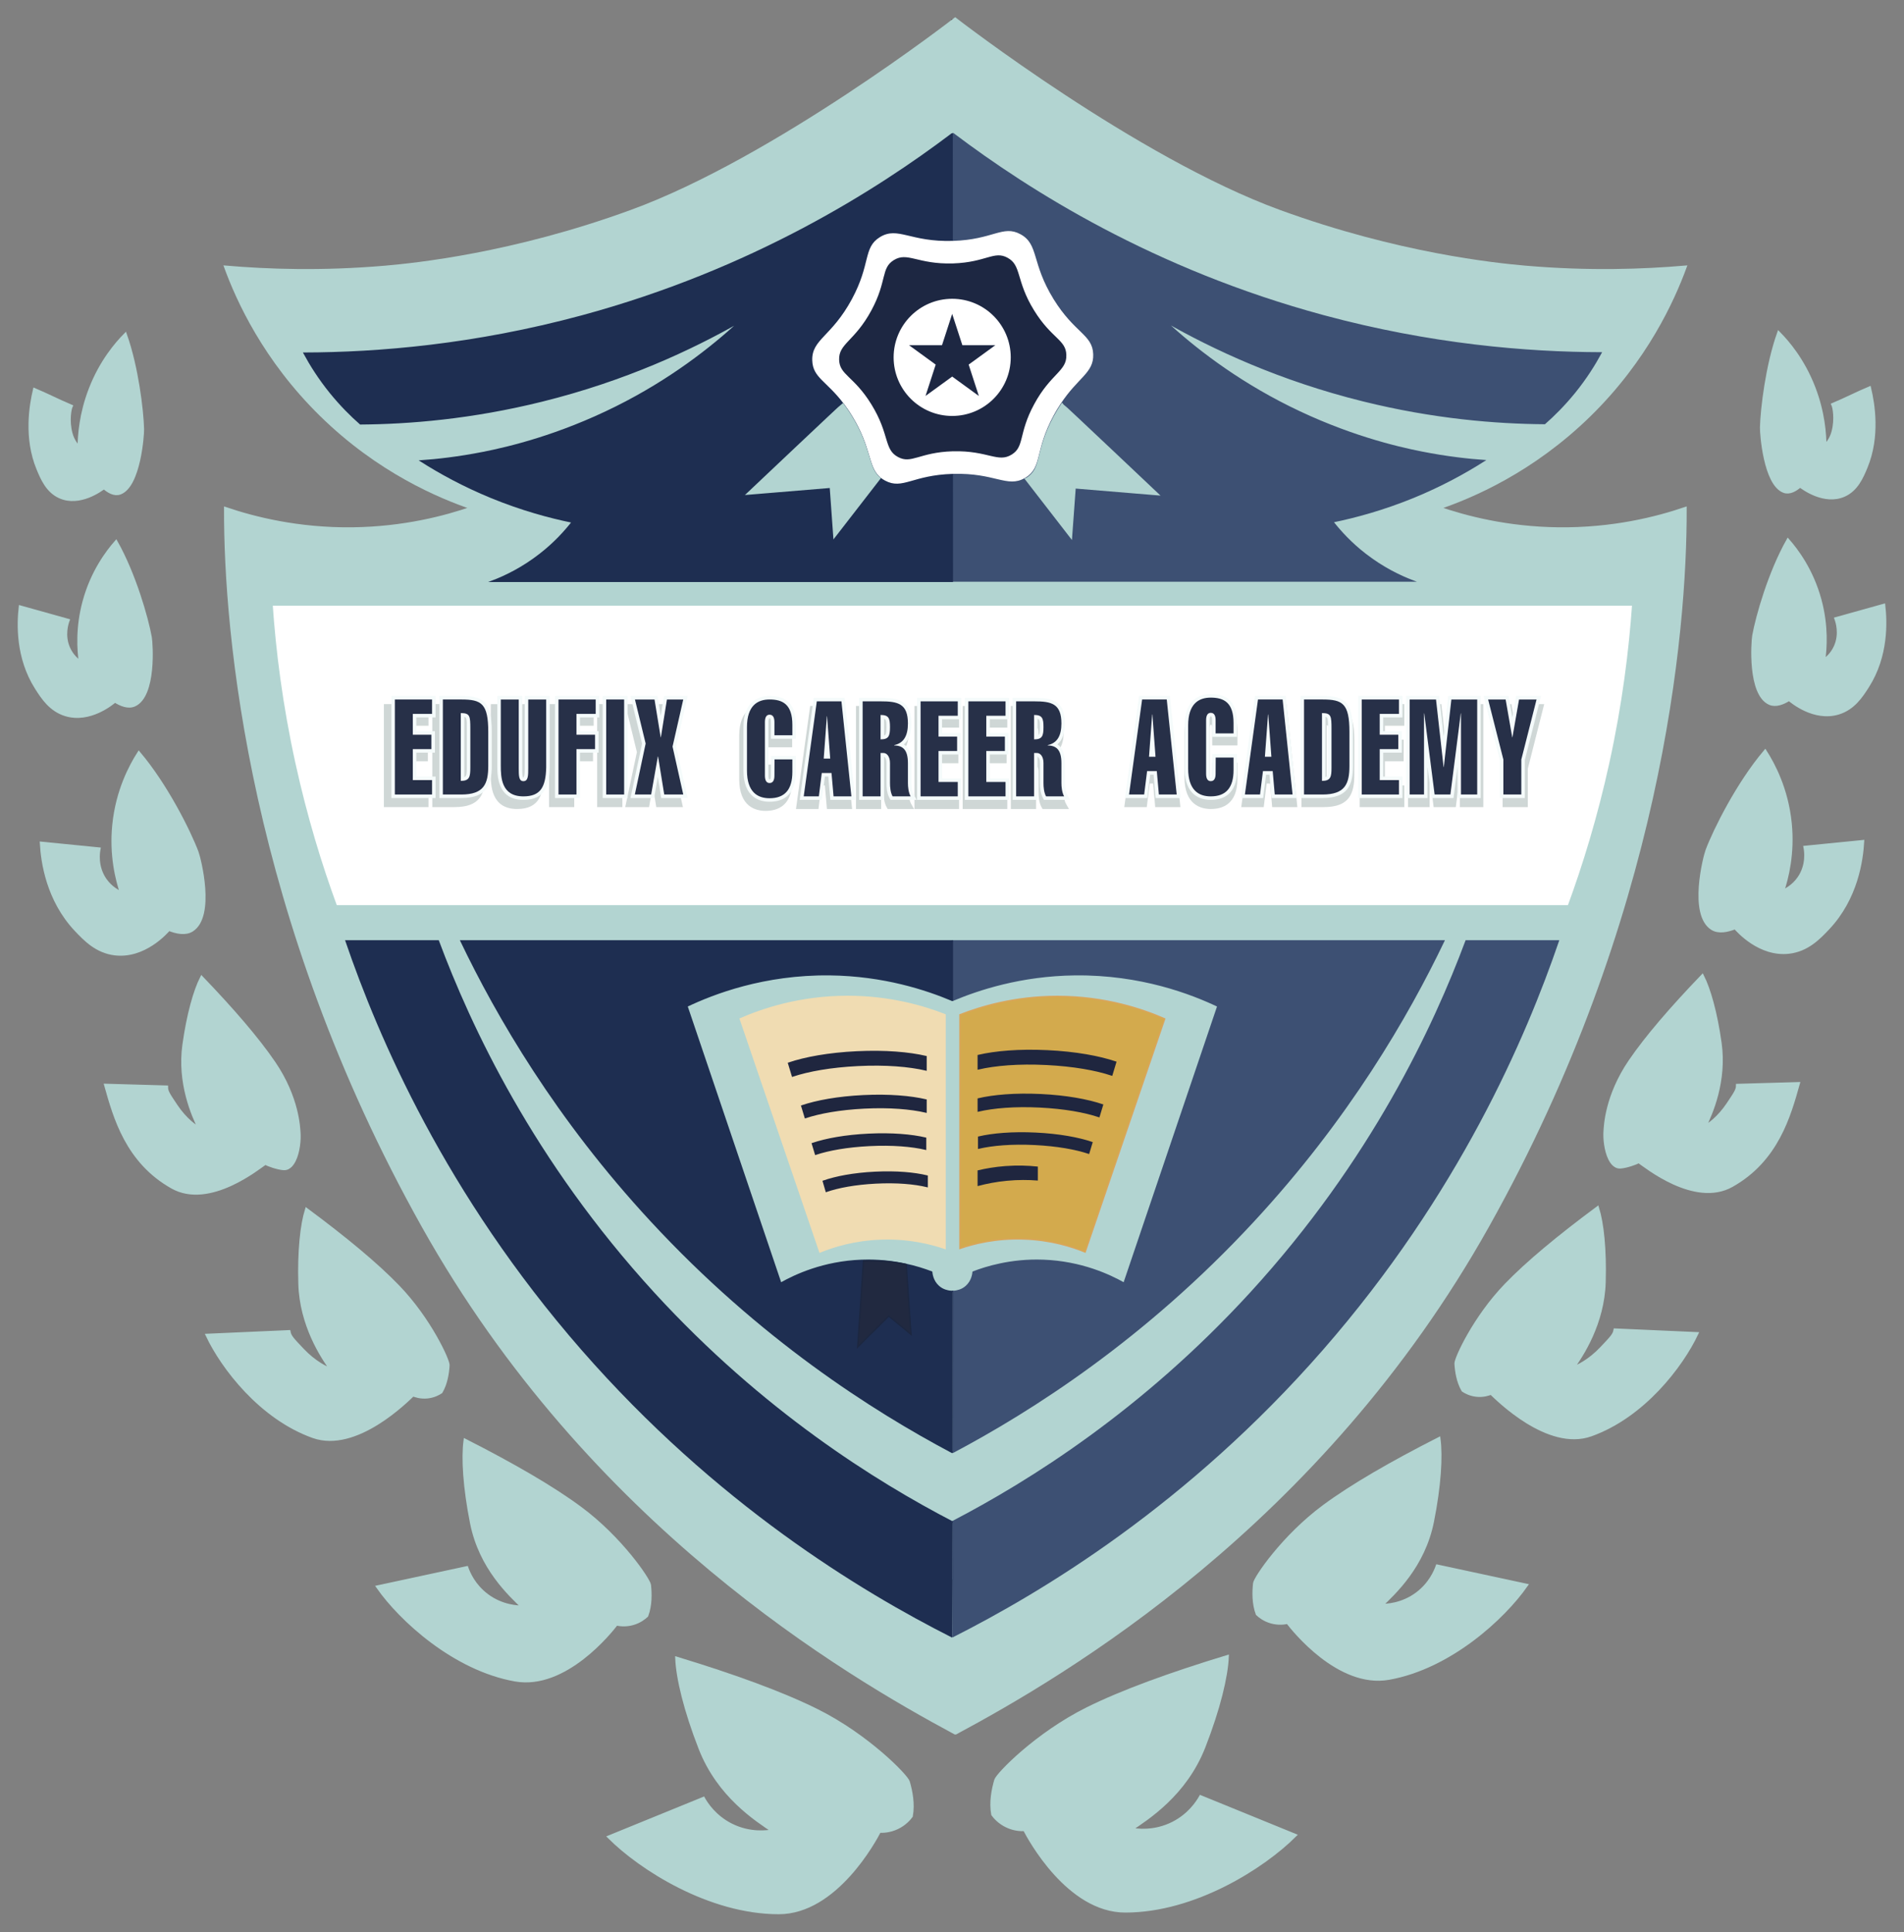 <svg xmlns="http://www.w3.org/2000/svg" xmlns:xlink="http://www.w3.org/1999/xlink" xmlns:inkscape="http://www.inkscape.org/namespaces/inkscape" version="1.1" viewBox="154.95 283.67 270.67 274.57">
<rect x="154.95" y="283.67" width="270.67" height="274.57" fill="#808080" stroke="none"/>
<defs>
<clipPath id="clip_0">
<path transform="matrix(1,0,0,-1,0,841.89)" d="M0 841.89H595.276V0H0Z"/>
</clipPath>
<clipPath id="clip_1">
<path transform="matrix(1,0,0,-1,0,841.89)" d="M0 841.89H595.276V0H0Z"/>
</clipPath>
<clipPath id="clip_2">
<path transform="matrix(1,0,0,-1,0,841.89)" d="M0 841.89H595.276V0H0Z"/>
</clipPath>
</defs>
<g inkscape:groupmode="layer" inkscape:label="Layer 5">
</g>
<g inkscape:groupmode="layer" inkscape:label="Layer 1">
<path transform="matrix(1,0,0,-1,290.371,369.498)" stroke-width=".2" stroke-linecap="butt" stroke-miterlimit="10" stroke-linejoin="miter" fill="none" stroke="#231f20" d="M0 0V4.6 19.3"/>
<path transform="matrix(1,0,0,-1,290.311,286.428)" stroke-width=".2" stroke-linecap="butt" stroke-miterlimit="10" stroke-linejoin="miter" fill="none" stroke="#231f20" d="M0 0 .06-14.9V-30.91"/>
</g>
<g inkscape:groupmode="layer" inkscape:label="Layer 2">
<g clip-path="url(#clip_0)">
<path transform="matrix(1,0,0,-1,378.021,412.558)" d="M0 0H-175.37C-177.53 5.87-179.64 12.71-181.33 20.43-183.16 28.78-184.11 36.43-184.56 43.06H9.2C8.74 36.43 7.79 28.78 5.96 20.43 4.27 12.71 2.16 5.87 0 0M-1.544 53.7C-8.854 53.79-14.754 55.34-18.654 56.7-13.934 58.3-5.284 61.93 2.906 69.96 10.936 77.84 14.716 86.23 16.436 90.89 10.606 90.39 2.826 90.1-6.294 90.89-10.464 91.26-24.324 92.66-41.184 98.81-61.634 106.26-87.284 126.13-87.284 126.13-87.284 126.13-112.884 106.26-133.334 98.81-150.184 92.66-164.054 91.26-168.224 90.89-177.334 90.1-185.124 90.39-190.944 90.89-189.234 86.23-185.444 77.84-177.414 69.96-169.234 61.93-160.584 58.3-155.864 56.7-159.754 55.34-165.664 53.79-172.974 53.7-180.714 53.61-186.964 55.21-190.974 56.57-191.024 38.98-187.484-1.48-162.884-45.36-139.134-87.75-102.804-109.03-87.284-117.36H-87.224C-71.704-109.03-35.384-87.75-11.634-45.36 12.966-1.48 16.506 38.98 16.456 56.57 12.446 55.21 6.206 53.61-1.544 53.7" fill="#b2d4d1"/>
<path transform="matrix(1,0,0,-1,378.021,412.558)" stroke-width=".5" stroke-linecap="butt" stroke-miterlimit="10" stroke-linejoin="miter" fill="none" stroke="#b2d4d1" d="M0 0H-175.37C-177.53 5.87-179.64 12.71-181.33 20.43-183.16 28.78-184.11 36.43-184.56 43.06H9.2C8.74 36.43 7.79 28.78 5.96 20.43 4.27 12.71 2.16 5.87 0 0ZM-1.544 53.7C-8.854 53.79-14.754 55.34-18.654 56.7-13.934 58.3-5.284 61.93 2.906 69.96 10.936 77.84 14.716 86.23 16.436 90.89 10.606 90.39 2.826 90.1-6.294 90.89-10.464 91.26-24.324 92.66-41.184 98.81-61.634 106.26-87.284 126.13-87.284 126.13-87.284 126.13-112.884 106.26-133.334 98.81-150.184 92.66-164.054 91.26-168.224 90.89-177.334 90.1-185.124 90.39-190.944 90.89-189.234 86.23-185.444 77.84-177.414 69.96-169.234 61.93-160.584 58.3-155.864 56.7-159.754 55.34-165.664 53.79-172.974 53.7-180.714 53.61-186.964 55.21-190.974 56.57-191.024 38.98-187.484-1.48-162.884-45.36-139.134-87.75-102.804-109.03-87.284-117.36H-87.224C-71.704-109.03-35.384-87.75-11.634-45.36 12.966-1.48 16.506 38.98 16.456 56.57 12.446 55.21 6.206 53.61-1.544 53.7Z"/>
<path transform="matrix(1,0,0,-1,387.221,369.498)" d="M0 0C-.46-6.63-1.41-14.28-3.24-22.63-4.93-30.35-7.04-37.19-9.2-43.06H-184.57C-186.73-37.19-188.84-30.35-190.53-22.63-192.36-14.28-193.31-6.63-193.76 0Z" fill="#ffffff"/>
<path transform="matrix(1,0,0,-1,387.221,369.498)" stroke-width=".5" stroke-linecap="butt" stroke-miterlimit="10" stroke-linejoin="miter" fill="none" stroke="#b2d4d1" d="M0 0C-.46-6.63-1.41-14.28-3.24-22.63-4.93-30.35-7.04-37.19-9.2-43.06H-184.57C-186.73-37.19-188.84-30.35-190.53-22.63-192.36-14.28-193.31-6.63-193.76 0H0Z"/>
<path transform="matrix(1,0,0,-1,300.62,543.653)" d="M0 0C-.472-.025-1.462-.013-2.553 .511-3.61 1.018-4.23 1.749-4.511 2.128-4.832 3.862-4.466 5.67-4.085 6.979-3.845 7.805 1.702 13.532 8.893 17.107 13.854 19.573 20.634 22.035 28.766 24.511 28.65 21.741 27.572 17.185 25.447 11.745 22.811 4.998 17.462 1.621 15.064 0 15.867-.152 18.401-.525 21.106 .851 23.427 2.031 24.595 3.848 25.021 4.596L38.383-.851C33.957-5.277 24.17-11.574 14.298-11.574 6.213-11.574 .677-1.31 0 0" fill="#b2d4d1"/>
<path transform="matrix(1,0,0,-1,300.62,543.653)" stroke-width=".5" stroke-linecap="butt" stroke-miterlimit="10" stroke-linejoin="miter" fill="none" stroke="#b2d4d1" d="M0 0C-.472-.025-1.462-.013-2.553 .511-3.61 1.018-4.23 1.749-4.511 2.128-4.832 3.862-4.466 5.67-4.085 6.979-3.845 7.805 1.702 13.532 8.893 17.107 13.854 19.573 20.634 22.035 28.766 24.511 28.65 21.741 27.572 17.185 25.447 11.745 22.811 4.998 17.462 1.621 15.064 0 15.867-.152 18.401-.525 21.106 .851 23.427 2.031 24.595 3.848 25.021 4.596L38.383-.851C33.957-5.277 24.17-11.574 14.298-11.574 6.213-11.574 .677-1.31 0 0Z"/>
<path transform="matrix(1,0,0,-1,338.006,514.198)" d="M0 0C-.411-.095-1.283-.238-2.324 .052-3.332 .333-3.991 .88-4.297 1.169-4.849 2.644-4.809 4.29-4.677 5.5-4.594 6.264-.609 12.162 5.157 16.423 9.135 19.364 14.713 22.583 21.477 26.025 21.806 23.572 21.567 19.398 20.545 14.285 19.277 7.943 15.1 4.141 13.244 2.344 13.974 2.335 16.259 2.401 18.424 4.032 20.281 5.431 21.025 7.21 21.283 7.933L33.878 5.223C30.676 .644 23.051-6.416 14.371-7.952 7.263-9.209 .799-1.047 0 0" fill="#b2d4d1"/>
<path transform="matrix(1,0,0,-1,338.006,514.198)" stroke-width=".5" stroke-linecap="butt" stroke-miterlimit="10" stroke-linejoin="miter" fill="none" stroke="#b2d4d1" d="M0 0C-.411-.095-1.283-.238-2.324 .052-3.332 .333-3.991 .88-4.297 1.169-4.849 2.644-4.809 4.29-4.677 5.5-4.594 6.264-.609 12.162 5.157 16.423 9.135 19.364 14.713 22.583 21.477 26.025 21.806 23.572 21.567 19.398 20.545 14.285 19.277 7.943 15.1 4.141 13.244 2.344 13.974 2.335 16.259 2.401 18.424 4.032 20.281 5.431 21.025 7.21 21.283 7.933L33.878 5.223C30.676 .644 23.051-6.416 14.371-7.952 7.263-9.209 .799-1.047 0 0Z"/>
<path transform="matrix(1,0,0,-1,366.921,481.626)" d="M0 0C-.349-.146-1.1-.403-2.065-.302-2.999-.204-3.664 .181-3.977 .392-4.687 1.614-4.897 3.077-4.962 4.168-5.003 4.856-2.358 10.672 2.107 15.306 5.187 18.503 9.642 22.186 15.114 26.244 15.772 24.122 16.185 20.393 16.045 15.715 15.871 9.913 12.92 5.382 11.547 3.514 12.194 3.615 14.03 4.557 15.701 6.324 17.135 7.84 17.528 8.234 17.648 8.913L29.199 8.399C27.051 3.867 21.636-3.276 14.185-5.933 8.083-8.11 .863-.807 0 0" fill="#b2d4d1"/>
<path transform="matrix(1,0,0,-1,366.921,481.626)" stroke-width=".5" stroke-linecap="butt" stroke-miterlimit="10" stroke-linejoin="miter" fill="none" stroke="#b2d4d1" d="M0 0C-.349-.146-1.1-.403-2.065-.302-2.999-.204-3.664 .181-3.977 .392-4.687 1.614-4.897 3.077-4.962 4.168-5.003 4.856-2.358 10.672 2.107 15.306 5.187 18.503 9.642 22.186 15.114 26.244 15.772 24.122 16.185 20.393 16.045 15.715 15.871 9.913 12.92 5.382 11.547 3.514 12.194 3.615 14.03 4.557 15.701 6.324 17.135 7.84 17.528 8.234 17.648 8.913L29.199 8.399C27.051 3.867 21.636-3.276 14.185-5.933 8.083-8.11 .863-.807 0 0Z"/>
<path transform="matrix(1,0,0,-1,387.917,448.714)" d="M0 0C-.298-.188-1.712-.717-2.615-.775-3.489-.83-3.936 .08-4.085 .34-4.702 1.58-4.846 3.335-4.766 4.34-4.715 4.981-4.595 9.266-1.214 14.221 1.119 17.639 4.639 21.719 9.035 26.301 9.971 24.454 10.932 21.091 11.533 16.77 12.278 11.41 10.272 6.786 9.301 4.854 9.88 5.049 11.42 6.201 12.681 8.085 13.763 9.702 14.062 10.125 14.067 10.768L22.638 11.015C21.37 6.515 19.632 .187 13.198-3.417 7.929-6.369 .919-.607 0 0" fill="#b2d4d1"/>
<path transform="matrix(1,0,0,-1,387.917,448.714)" stroke-width=".5" stroke-linecap="butt" stroke-miterlimit="10" stroke-linejoin="miter" fill="none" stroke="#b2d4d1" d="M0 0C-.298-.188-1.712-.717-2.615-.775-3.489-.83-3.936 .08-4.085 .34-4.702 1.58-4.846 3.335-4.766 4.34-4.715 4.981-4.595 9.266-1.214 14.221 1.119 17.639 4.639 21.719 9.035 26.301 9.971 24.454 10.932 21.091 11.533 16.77 12.278 11.41 10.272 6.786 9.301 4.854 9.88 5.049 11.42 6.201 12.681 8.085 13.763 9.702 14.062 10.125 14.067 10.768L22.638 11.015C21.37 6.515 19.632 .187 13.198-3.417 7.929-6.369 .919-.607 0 0Z"/>
<path transform="matrix(1,0,0,-1,405.882,390.493)" d="M0 0C-3.861-4.568-7.125-11.102-8.234-14.053-8.58-14.973-10.656-23.126-7.532-25.106-6.614-25.688-5.344-25.413-4.255-24.979-3.837-25.463-.726-28.96 3.404-28.468 5.975-28.162 7.616-26.467 8.936-25.064 12.955-20.792 13.678-15.405 13.83-12.809 11.121-13.078 8.411-13.348 5.702-13.617 5.783-14.037 6.135-16.112 4.809-18 3.997-19.156 2.94-19.694 2.426-19.915 3.076-17.987 3.968-14.512 3.532-10.17 3.043-5.295 1.124-1.763 0 0" fill="#b2d4d1"/>
<path transform="matrix(1,0,0,-1,405.882,390.493)" stroke-width=".5" stroke-linecap="butt" stroke-miterlimit="10" stroke-linejoin="miter" fill="none" stroke="#b2d4d1" d="M0 0C-3.861-4.568-7.125-11.102-8.234-14.053-8.58-14.973-10.656-23.126-7.532-25.106-6.614-25.688-5.344-25.413-4.255-24.979-3.837-25.463-.726-28.96 3.404-28.468 5.975-28.162 7.616-26.467 8.936-25.064 12.955-20.792 13.678-15.405 13.83-12.809 11.121-13.078 8.411-13.348 5.702-13.617 5.783-14.037 6.135-16.112 4.809-18 3.997-19.156 2.94-19.694 2.426-19.915 3.076-17.987 3.968-14.512 3.532-10.17 3.043-5.295 1.124-1.763 0 0Z"/>
<path transform="matrix(1,0,0,-1,409.128,360.494)" d="M0 0C-2.572-4.565-4.344-10.767-4.836-13.516-4.99-14.373-5.517-21.824-2.585-23.111-1.723-23.489-.694-23.064 .16-22.526 .585-22.89 3.735-25.509 7.145-24.481 9.268-23.841 10.397-22.118 11.3-20.696 14.049-16.369 13.85-11.539 13.588-9.24 11.344-9.867 9.099-10.495 6.854-11.122 6.985-11.479 7.594-13.248 6.758-15.096 6.247-16.227 5.436-16.852 5.035-17.119 5.294-15.334 5.525-12.157 4.506-8.412 3.361-4.206 1.212-1.385 0 0" fill="#b2d4d1"/>
<path transform="matrix(1,0,0,-1,409.128,360.494)" stroke-width=".5" stroke-linecap="butt" stroke-miterlimit="10" stroke-linejoin="miter" fill="none" stroke="#b2d4d1" d="M0 0C-2.572-4.565-4.344-10.767-4.836-13.516-4.99-14.373-5.517-21.824-2.585-23.111-1.723-23.489-.694-23.064 .16-22.526 .585-22.89 3.735-25.509 7.145-24.481 9.268-23.841 10.397-22.118 11.3-20.696 14.049-16.369 13.85-11.539 13.588-9.24 11.344-9.867 9.099-10.495 6.854-11.122 6.985-11.479 7.594-13.248 6.758-15.096 6.247-16.227 5.436-16.852 5.035-17.119 5.294-15.334 5.525-12.157 4.506-8.412 3.361-4.206 1.212-1.385 0 0Z"/>
<path transform="matrix(1,0,0,-1,407.818,331.035)" d="M0 0C-1.627-4.594-2.356-10.7-2.427-13.382-2.449-14.219-1.947-21.427 .741-22.433 1.531-22.728 2.362-22.238 3.028-21.653 3.441-21.97 6.487-24.24 9.289-22.982 11.033-22.199 11.784-20.452 12.379-19.013 14.188-14.633 13.398-10.004 12.878-7.813 11.027-8.594 9.575-9.358 7.724-10.139 7.882-10.472 8.234-12.142 7.752-13.985 7.457-15.113 6.84-15.779 6.529-16.068 6.523-14.33 6.314-11.256 4.956-7.734 3.432-3.78 1.221-1.236 0 0" fill="#b2d4d1"/>
<path transform="matrix(1,0,0,-1,407.818,331.035)" stroke-width=".5" stroke-linecap="butt" stroke-miterlimit="10" stroke-linejoin="miter" fill="none" stroke="#b2d4d1" d="M0 0C-1.627-4.594-2.356-10.7-2.427-13.382-2.449-14.219-1.947-21.427 .741-22.433 1.531-22.728 2.362-22.238 3.028-21.653 3.441-21.97 6.487-24.24 9.289-22.982 11.033-22.199 11.784-20.452 12.379-19.013 14.188-14.633 13.398-10.004 12.878-7.813 11.027-8.594 9.575-9.358 7.724-10.139 7.882-10.472 8.234-12.142 7.752-13.985 7.457-15.113 6.84-15.779 6.529-16.068 6.523-14.33 6.314-11.256 4.956-7.734 3.432-3.78 1.221-1.236 0 0Z"/>
<path transform="matrix(1,0,0,-1,279.955,543.888)" d="M0 0C.472-.025 1.462-.013 2.553 .511 3.61 1.018 4.23 1.749 4.511 2.128 4.832 3.862 4.466 5.67 4.085 6.979 3.844 7.805-1.702 13.532-8.893 17.107-13.854 19.573-20.634 22.035-28.766 24.511-28.65 21.741-27.572 17.185-25.447 11.745-22.811 4.998-17.462 1.621-15.064 0-15.867-.152-18.401-.525-21.106 .851-23.427 2.031-24.595 3.848-25.021 4.596L-38.383-.851C-33.957-5.277-24.17-11.574-14.298-11.574-6.213-11.574-.677-1.31 0 0" fill="#b2d4d1"/>
<path transform="matrix(1,0,0,-1,279.955,543.888)" stroke-width=".5" stroke-linecap="butt" stroke-miterlimit="10" stroke-linejoin="miter" fill="none" stroke="#b2d4d1" d="M0 0C.472-.025 1.462-.013 2.553 .511 3.61 1.018 4.23 1.749 4.511 2.128 4.832 3.862 4.466 5.67 4.085 6.979 3.844 7.805-1.702 13.532-8.893 17.107-13.854 19.573-20.634 22.035-28.766 24.511-28.65 21.741-27.572 17.185-25.447 11.745-22.811 4.998-17.462 1.621-15.064 0-15.867-.152-18.401-.525-21.106 .851-23.427 2.031-24.595 3.848-25.021 4.596L-38.383-.851C-33.957-5.277-24.17-11.574-14.298-11.574-6.213-11.574-.677-1.31 0 0Z"/>
<path transform="matrix(1,0,0,-1,242.569,514.433)" d="M0 0C.411-.095 1.283-.238 2.324 .052 3.332 .333 3.991 .88 4.297 1.169 4.849 2.644 4.809 4.29 4.677 5.5 4.594 6.264 .609 12.162-5.157 16.423-9.135 19.364-14.713 22.583-21.477 26.025-21.806 23.572-21.567 19.398-20.545 14.285-19.277 7.943-15.1 4.141-13.244 2.344-13.974 2.335-16.259 2.401-18.424 4.032-20.281 5.431-21.025 7.21-21.283 7.933L-33.878 5.223C-30.676 .644-23.051-6.416-14.371-7.952-7.263-9.209-.799-1.047 0 0" fill="#b2d4d1"/>
<path transform="matrix(1,0,0,-1,242.569,514.433)" stroke-width=".5" stroke-linecap="butt" stroke-miterlimit="10" stroke-linejoin="miter" fill="none" stroke="#b2d4d1" d="M0 0C.411-.095 1.283-.238 2.324 .052 3.332 .333 3.991 .88 4.297 1.169 4.849 2.644 4.809 4.29 4.677 5.5 4.594 6.264 .609 12.162-5.157 16.423-9.135 19.364-14.713 22.583-21.477 26.025-21.806 23.572-21.567 19.398-20.545 14.285-19.277 7.943-15.1 4.141-13.244 2.344-13.974 2.335-16.259 2.401-18.424 4.032-20.281 5.431-21.025 7.21-21.283 7.933L-33.878 5.223C-30.676 .644-23.051-6.416-14.371-7.952-7.263-9.209-.799-1.047 0 0Z"/>
<path transform="matrix(1,0,0,-1,213.654,481.861)" d="M0 0C.349-.146 1.1-.403 2.065-.302 2.999-.204 3.664 .181 3.977 .392 4.687 1.614 4.897 3.077 4.962 4.168 5.003 4.856 2.358 10.672-2.107 15.306-5.187 18.503-9.642 22.186-15.114 26.244-15.772 24.122-16.185 20.393-16.045 15.715-15.871 9.913-12.92 5.382-11.547 3.514-12.194 3.615-14.03 4.557-15.701 6.324-17.135 7.84-17.528 8.234-17.648 8.913L-29.199 8.399C-27.051 3.867-21.636-3.276-14.185-5.933-8.083-8.11-.863-.807 0 0" fill="#b2d4d1"/>
<path transform="matrix(1,0,0,-1,213.654,481.861)" stroke-width=".5" stroke-linecap="butt" stroke-miterlimit="10" stroke-linejoin="miter" fill="none" stroke="#b2d4d1" d="M0 0C.349-.146 1.1-.403 2.065-.302 2.999-.204 3.664 .181 3.977 .392 4.687 1.614 4.897 3.077 4.962 4.168 5.003 4.856 2.358 10.672-2.107 15.306-5.187 18.503-9.642 22.186-15.114 26.244-15.772 24.122-16.185 20.393-16.045 15.715-15.871 9.913-12.92 5.382-11.547 3.514-12.194 3.615-14.03 4.557-15.701 6.324-17.135 7.84-17.528 8.234-17.648 8.913L-29.199 8.399C-27.051 3.867-21.636-3.276-14.185-5.933-8.083-8.11-.863-.807 0 0Z"/>
<path transform="matrix(1,0,0,-1,192.658,448.948)" d="M0 0C.299-.188 1.712-.717 2.615-.775 3.489-.83 3.936 .08 4.085 .34 4.702 1.58 4.846 3.335 4.766 4.34 4.715 4.981 4.595 9.265 1.214 14.221-1.119 17.639-4.639 21.719-9.035 26.301-9.971 24.454-10.932 21.091-11.533 16.77-12.278 11.41-10.272 6.786-9.301 4.854-9.88 5.049-11.42 6.201-12.681 8.085-13.763 9.702-14.062 10.125-14.067 10.768L-22.638 11.014C-21.37 6.515-19.632 .187-13.198-3.417-7.929-6.369-.919-.607 0 0" fill="#b2d4d1"/>
<path transform="matrix(1,0,0,-1,192.658,448.948)" stroke-width=".5" stroke-linecap="butt" stroke-miterlimit="10" stroke-linejoin="miter" fill="none" stroke="#b2d4d1" d="M0 0C.299-.188 1.712-.717 2.615-.775 3.489-.83 3.936 .08 4.085 .34 4.702 1.58 4.846 3.335 4.766 4.34 4.715 4.981 4.595 9.265 1.214 14.221-1.119 17.639-4.639 21.719-9.035 26.301-9.971 24.454-10.932 21.091-11.533 16.77-12.278 11.41-10.272 6.786-9.301 4.854-9.88 5.049-11.42 6.201-12.681 8.085-13.763 9.702-14.062 10.125-14.067 10.768L-22.638 11.014C-21.37 6.515-19.632 .187-13.198-3.417-7.929-6.369-.919-.607 0 0Z"/>
<path transform="matrix(1,0,0,-1,174.692,390.727)" d="M0 0C3.861-4.568 7.125-11.102 8.234-14.053 8.58-14.973 10.656-23.126 7.532-25.106 6.614-25.688 5.344-25.413 4.255-24.979 3.837-25.463 .726-28.96-3.404-28.468-5.975-28.162-7.616-26.467-8.936-25.064-12.955-20.792-13.678-15.405-13.83-12.809-11.121-13.078-8.411-13.348-5.702-13.617-5.783-14.037-6.135-16.112-4.809-18-3.997-19.156-2.94-19.694-2.426-19.915-3.076-17.987-3.968-14.512-3.532-10.17-3.043-5.295-1.124-1.763 0 0" fill="#b2d4d1"/>
<path transform="matrix(1,0,0,-1,174.692,390.727)" stroke-width=".5" stroke-linecap="butt" stroke-miterlimit="10" stroke-linejoin="miter" fill="none" stroke="#b2d4d1" d="M0 0C3.861-4.568 7.125-11.102 8.234-14.053 8.58-14.973 10.656-23.126 7.532-25.106 6.614-25.688 5.344-25.413 4.255-24.979 3.837-25.463 .726-28.96-3.404-28.468-5.975-28.162-7.616-26.467-8.936-25.064-12.955-20.792-13.678-15.405-13.83-12.809-11.121-13.078-8.411-13.348-5.702-13.617-5.783-14.037-6.135-16.112-4.809-18-3.997-19.156-2.94-19.694-2.426-19.915-3.076-17.987-3.968-14.512-3.532-10.17-3.043-5.295-1.124-1.763 0 0Z"/>
<path transform="matrix(1,0,0,-1,171.446,360.729)" d="M0 0C2.572-4.565 4.344-10.767 4.836-13.516 4.99-14.373 5.517-21.824 2.585-23.111 1.723-23.489 .694-23.064-.16-22.526-.585-22.89-3.735-25.509-7.145-24.481-9.268-23.841-10.397-22.118-11.3-20.696-14.049-16.369-13.85-11.539-13.588-9.24-11.344-9.867-9.099-10.495-6.854-11.122-6.985-11.479-7.594-13.248-6.758-15.096-6.247-16.227-5.436-16.852-5.035-17.119-5.294-15.334-5.525-12.157-4.506-8.412-3.361-4.206-1.212-1.385 0 0" fill="#b2d4d1"/>
<path transform="matrix(1,0,0,-1,171.446,360.729)" stroke-width=".5" stroke-linecap="butt" stroke-miterlimit="10" stroke-linejoin="miter" fill="none" stroke="#b2d4d1" d="M0 0C2.572-4.565 4.344-10.767 4.836-13.516 4.99-14.373 5.517-21.824 2.585-23.111 1.723-23.489 .694-23.064-.16-22.526-.585-22.89-3.735-25.509-7.145-24.481-9.268-23.841-10.397-22.118-11.3-20.696-14.049-16.369-13.85-11.539-13.588-9.24-11.344-9.867-9.099-10.495-6.854-11.122-6.985-11.479-7.594-13.248-6.758-15.096-6.247-16.227-5.436-16.852-5.035-17.119-5.294-15.334-5.525-12.157-4.506-8.412-3.361-4.206-1.212-1.385 0 0Z"/>
<path transform="matrix(1,0,0,-1,172.756,331.269)" d="M0 0C1.627-4.594 2.356-10.7 2.427-13.382 2.449-14.219 1.947-21.427-.741-22.433-1.531-22.728-2.362-22.238-3.028-21.653-3.441-21.97-6.487-24.24-9.289-22.982-11.033-22.199-11.784-20.452-12.379-19.013-14.188-14.633-13.398-10.004-12.878-7.813-11.027-8.594-9.575-9.358-7.724-10.139-7.882-10.472-8.234-12.142-7.752-13.985-7.457-15.113-6.84-15.779-6.529-16.068-6.523-14.33-6.314-11.256-4.956-7.734-3.432-3.78-1.221-1.236 0 0" fill="#b2d4d1"/>
<path transform="matrix(1,0,0,-1,172.756,331.269)" stroke-width=".5" stroke-linecap="butt" stroke-miterlimit="10" stroke-linejoin="miter" fill="none" stroke="#b2d4d1" d="M0 0C1.627-4.594 2.356-10.7 2.427-13.382 2.449-14.219 1.947-21.427-.741-22.433-1.531-22.728-2.362-22.238-3.028-21.653-3.441-21.97-6.487-24.24-9.289-22.982-11.033-22.199-11.784-20.452-12.379-19.013-14.188-14.633-13.398-10.004-12.878-7.813-11.027-8.594-9.575-9.358-7.724-10.139-7.882-10.472-8.234-12.142-7.752-13.985-7.457-15.113-6.84-15.779-6.529-16.068-6.523-14.33-6.314-11.256-4.956-7.734-3.432-3.78-1.221-1.236 0 0Z"/>
</g>
</g>
<g inkscape:groupmode="layer" inkscape:label="Layer 4">
<g clip-path="url(#clip_1)">
<path transform="matrix(1,0,0,-1,355.9,354.332)" d="M0 0C-4.28-1.75-8.21-2.82-11.49-3.49-10.43-4.84-8.94-6.49-6.89-8.08-4.36-10.05-1.9-11.22-.08-11.91H-65.51L-65.48 51.66H-65.45C-54.66 43.51-36.99 32.32-12.85 25.79 2.44 21.66 16.08 20.54 26.64 20.51 25.74 18.85 24.53 16.91 22.9 14.9 21.43 13.09 19.95 11.62 18.64 10.47 11.72 10.52 2.85 11.23-7.15 13.71-19.07 16.66-28.53 21.12-35.23 24.94-31.22 21.25-25.43 16.7-17.7 12.85-9.56 8.8-2.48 7.11 1.19 6.39 4.73 5.69 7.78 5.36 10.04 5.2 7.35 3.49 4 1.64 0 0" fill="#3d5073"/>
<path transform="matrix(1,0,0,-1,355.9,354.332)" stroke-width=".2" stroke-linecap="butt" stroke-miterlimit="10" stroke-linejoin="miter" fill="none" stroke="#3d5073" d="M0 0C-4.28-1.75-8.21-2.82-11.49-3.49-10.43-4.84-8.94-6.49-6.89-8.08-4.36-10.05-1.9-11.22-.08-11.91H-65.51L-65.48 51.66H-65.45C-54.66 43.51-36.99 32.32-12.85 25.79 2.44 21.66 16.08 20.54 26.64 20.51 25.74 18.85 24.53 16.91 22.9 14.9 21.43 13.09 19.95 11.62 18.64 10.47 11.72 10.52 2.85 11.23-7.15 13.71-19.07 16.66-28.53 21.12-35.23 24.94-31.22 21.25-25.43 16.7-17.7 12.85-9.56 8.8-2.48 7.11 1.19 6.39 4.73 5.69 7.78 5.36 10.04 5.2 7.35 3.49 4 1.64 0 0Z"/>
<path transform="matrix(1,0,0,-1,214.778,349.174)" d="M0 0C2.26 .16 5.31 .49 8.85 1.19 12.52 1.91 19.6 3.6 27.74 7.65 35.47 11.5 41.26 16.05 45.27 19.74 38.57 15.92 29.11 11.46 17.19 8.51 7.19 6.03-1.68 5.32-8.6 5.27-9.91 6.42-11.39 7.89-12.86 9.7-14.49 11.71-15.7 13.65-16.6 15.31-6.04 15.34 7.6 16.46 22.89 20.59 47.03 27.12 64.7 38.31 75.49 46.46H75.52L75.55-17.11H10.12C11.94-16.42 14.4-15.25 16.93-13.28 18.98-11.69 20.47-10.04 21.53-8.69 18.25-8.02 14.32-6.95 10.04-5.2 6.04-3.56 2.69-1.71 0 0" fill="#1e2e51"/>
<path transform="matrix(1,0,0,-1,214.778,349.174)" stroke-width=".2" stroke-linecap="butt" stroke-miterlimit="10" stroke-linejoin="miter" fill="none" stroke="#1e2e51" d="M0 0C2.26 .16 5.31 .49 8.85 1.19 12.52 1.91 19.6 3.6 27.74 7.65 35.47 11.5 41.26 16.05 45.27 19.74 38.57 15.92 29.11 11.46 17.19 8.51 7.19 6.03-1.68 5.32-8.6 5.27-9.91 6.42-11.39 7.89-12.86 9.7-14.49 11.71-15.7 13.65-16.6 15.31-6.04 15.34 7.6 16.46 22.89 20.59 47.03 27.12 64.7 38.31 75.49 46.46H75.52L75.55-17.11H10.12C11.94-16.42 14.4-15.25 16.93-13.28 18.98-11.69 20.47-10.04 21.53-8.69 18.25-8.02 14.32-6.95 10.04-5.2 6.04-3.56 2.69-1.71 0 0Z"/>
<path transform="matrix(1,0,0,-1,290.319,499.948)" d="M0 0C10.95 5.69 27.02 15.72 42.41 32.51 59.65 51.33 68.53 70.45 73.05 82.56H86.16C81.47 68.86 71.95 46.64 52.63 24.51 33.45 2.56 12.89-9.83 0-16.34-.01-16.34-.01 .01 0 0" fill="#3d5073"/>
<path transform="matrix(1,0,0,-1,290.319,499.948)" stroke-width=".2" stroke-linecap="butt" stroke-miterlimit="10" stroke-linejoin="miter" fill="none" stroke="#3d5073" d="M0 0C10.95 5.69 27.02 15.72 42.41 32.51 59.65 51.33 68.53 70.45 73.05 82.56H86.16C81.47 68.86 71.95 46.64 52.63 24.51 33.45 2.56 12.89-9.83 0-16.34-.01-16.34-.01 .01 0 0Z"/>
<path transform="matrix(1,0,0,-1,290.304,516.288)" d="M0 0C-12.89 6.51-33.45 18.9-52.63 40.85-71.95 62.98-81.47 85.2-86.16 98.9H-73.05C-68.53 86.79-59.65 67.67-42.41 48.85-27.02 32.06-10.95 22.03 0 16.34 .01 16.35 .01 0 0 0" fill="#1e2e51"/>
<path transform="matrix(1,0,0,-1,290.304,516.288)" stroke-width=".2" stroke-linecap="butt" stroke-miterlimit="10" stroke-linejoin="miter" fill="none" stroke="#1e2e51" d="M0 0C-12.89 6.51-33.45 18.9-52.63 40.85-71.95 62.98-81.47 85.2-86.16 98.9H-73.05C-68.53 86.79-59.65 67.67-42.41 48.85-27.02 32.06-10.95 22.03 0 16.34 .01 16.35 .01 0 0 0Z"/>
<path transform="matrix(1,0,0,-1,290.352,417.388)" d="M0 0V-8.43C.01-8.43 .02-8.44 .03-8.44 3.66-6.91 9.72-4.89 17.43-4.8 26.79-4.7 33.96-7.48 37.73-9.27L24.39-48.65C22.37-47.51 18.33-45.6 12.89-45.4H12.84C10.56-45.32 8.53-45.56 6.82-45.92 5.24-46.25 3.92-46.68 2.94-47.06 2.91-47.31 2.81-48.33 1.96-49.09 1.34-49.65 .62-49.76 .33-49.8H.01C.02-62.52 .02-72.69 .03-72.69 11.25-66.74 27.3-56.55 42.78-39.83 56.31-25.23 64.72-10.7 69.85 0Z" fill="#3d5073"/>
<path transform="matrix(1,0,0,-1,290.352,417.388)" stroke-width=".2" stroke-linecap="butt" stroke-miterlimit="10" stroke-linejoin="miter" fill="none" stroke="#3d5073" d="M0 0V-8.43C.01-8.43 .02-8.44 .03-8.44 3.66-6.91 9.72-4.89 17.43-4.8 26.79-4.7 33.96-7.48 37.73-9.27L24.39-48.65C22.37-47.51 18.33-45.6 12.89-45.4H12.84C10.56-45.32 8.53-45.56 6.82-45.92 5.24-46.25 3.92-46.68 2.94-47.06 2.91-47.31 2.81-48.33 1.96-49.09 1.34-49.65 .62-49.76 .33-49.8H.01C.02-62.52 .02-72.69 .03-72.69 11.25-66.74 27.3-56.55 42.78-39.83 56.31-25.23 64.72-10.7 69.85 0H0Z"/>
<path transform="matrix(1,0,0,-1,220.481,417.388)" d="M0 0C5.13-10.7 13.54-25.23 27.07-39.83 42.55-56.55 58.6-66.74 69.82-72.69 69.83-72.69 69.83-62.52 69.84-49.8H69.52C69.23-49.76 68.51-49.65 67.89-49.09 67.04-48.33 66.94-47.31 66.91-47.06 65.93-46.68 64.61-46.25 63.03-45.92 61.32-45.56 59.29-45.32 57.01-45.4H56.96C51.52-45.6 47.48-47.51 45.46-48.65L32.12-9.27C35.89-7.48 43.06-4.7 52.42-4.8 60.13-4.89 66.19-6.91 69.82-8.44 69.83-8.44 69.84-8.43 69.85-8.43V0Z" fill="#1e2e51"/>
<path transform="matrix(1,0,0,-1,220.481,417.388)" stroke-width=".2" stroke-linecap="butt" stroke-miterlimit="10" stroke-linejoin="miter" fill="none" stroke="#1e2e51" d="M0 0C5.13-10.7 13.54-25.23 27.07-39.83 42.55-56.55 58.6-66.74 69.82-72.69 69.83-72.69 69.83-62.52 69.84-49.8H69.52C69.23-49.76 68.51-49.65 67.89-49.09 67.04-48.33 66.94-47.31 66.91-47.06 65.93-46.68 64.61-46.25 63.03-45.92 61.32-45.56 59.29-45.32 57.01-45.4H56.96C51.52-45.6 47.48-47.51 45.46-48.65L32.12-9.27C35.89-7.48 43.06-4.7 52.42-4.8 60.13-4.89 66.19-6.91 69.82-8.44 69.83-8.44 69.84-8.43 69.85-8.43V0H0Z"/>
<path transform="matrix(1,0,0,-1,289.297,427.887)" d="M0 0V-33.2C-1.97-32.53-5.15-31.71-9.13-31.86-12.91-31.99-15.91-32.94-17.79-33.71L-29.11-.58C-26.08 .74-20.74 2.61-13.85 2.61-7.77 2.61-2.94 1.15 0 0" fill="#f0dcb2"/>
<path transform="matrix(1,0,0,-1,289.297,427.887)" stroke-width=".2" stroke-linecap="butt" stroke-miterlimit="10" stroke-linejoin="miter" fill="none" stroke="#f0dcb2" d="M0 0V-33.2C-1.97-32.53-5.15-31.71-9.13-31.86-12.91-31.99-15.91-32.94-17.79-33.71L-29.11-.58C-26.08 .74-20.74 2.61-13.85 2.61-7.77 2.61-2.94 1.15 0 0Z"/>
<path transform="matrix(1,0,0,-1,320.517,428.467)" d="M0 0-11.31-33.13C-13.2-32.36-16.19-31.41-19.98-31.28-23.95-31.13-27.14-31.95-29.1-32.62V.58C-26.16 1.73-21.34 3.19-15.25 3.19-8.37 3.19-3.02 1.32 0 0" fill="#d3aa4d"/>
<path transform="matrix(1,0,0,-1,320.517,428.467)" stroke-width=".2" stroke-linecap="butt" stroke-miterlimit="10" stroke-linejoin="miter" fill="none" stroke="#d9a55a" d="M0 0-11.31-33.13C-13.2-32.36-16.19-31.41-19.98-31.28-23.95-31.13-27.14-31.95-29.1-32.62V.58C-26.16 1.73-21.34 3.19-15.25 3.19-8.37 3.19-3.02 1.32 0 0Z"/>
<path transform="matrix(1,0,0,-1,280.386,319.835)" d="M0 0-7.791-14.622 .783-30.363H19.016L28.452-14.663 19.016 .936 .675 0" fill="#1d2742"/>
</g>
</g>
<g inkscape:groupmode="layer" inkscape:label="Layer 3">
<g clip-path="url(#clip_2)">
<path transform="matrix(1,0,0,-1,302.064,341.201)" d="M0 0C-2.25-4.15-1.31-5.99-3.23-7.18-5.26-8.43-6.67-6.61-11.61-6.73H-11.67C-16.4-6.87-17.52-8.6-19.51-7.53-21.62-6.4-20.72-4.25-23.35 0-25.82 4.02-27.88 4.14-27.95 6.39-28.03 8.79-25.72 9.08-23.35 13.48-21.1 17.64-22.04 19.48-20.12 20.67-18.08 21.93-16.67 20.07-11.67 20.22H-11.61C-6.94 20.38-5.82 22.08-3.84 21.02-1.72 19.88-2.63 17.73 0 13.48 2.48 9.46 4.54 9.35 4.6 7.09 4.68 4.69 2.37 4.4 0 0M2.55 14.96C-.64 20.14 .46 22.76-2.12 24.14-4.53 25.45-5.91 23.36-11.61 23.17H-11.67C-17.76 22.99-19.48 25.26-21.97 23.72-24.31 22.27-23.17 20.03-25.9 14.96-28.8 9.59-31.61 9.24-31.52 6.32-31.45 3.93-29.56 3.51-27.09 .26H-27.08C-26.7-.24-26.3-.81-25.9-1.47-22.99-6.21-23.65-8.8-21.83-10.27-21.65-10.41-21.46-10.54-21.23-10.66-18.81-11.96-17.43-9.86-11.67-9.69H-11.61C-5.67-9.52-3.92-11.7-1.5-10.3-1.46-10.29-1.42-10.26-1.38-10.24 .96-8.79-.18-6.54 2.55-1.47 2.87-.87 3.2-.33 3.52 .15 6.04 4 8.26 4.58 8.17 7.17 8.09 9.92 5.58 10.06 2.55 14.96" fill="#ffffff"/>
<path transform="matrix(1,0,0,-1,302.064,341.201)" stroke-width=".25" stroke-linecap="butt" stroke-miterlimit="10" stroke-linejoin="miter" fill="none" stroke="#ffffff" d="M0 0C-2.25-4.15-1.31-5.99-3.23-7.18-5.26-8.43-6.67-6.61-11.61-6.73H-11.67C-16.4-6.87-17.52-8.6-19.51-7.53-21.62-6.4-20.72-4.25-23.35 0-25.82 4.02-27.88 4.14-27.95 6.39-28.03 8.79-25.72 9.08-23.35 13.48-21.1 17.64-22.04 19.48-20.12 20.67-18.08 21.93-16.67 20.07-11.67 20.22H-11.61C-6.94 20.38-5.82 22.08-3.84 21.02-1.72 19.88-2.63 17.73 0 13.48 2.48 9.46 4.54 9.35 4.6 7.09 4.68 4.69 2.37 4.4 0 0ZM2.55 14.96C-.64 20.14 .46 22.76-2.12 24.14-4.53 25.45-5.91 23.36-11.61 23.17H-11.67C-17.76 22.99-19.48 25.26-21.97 23.72-24.31 22.27-23.17 20.03-25.9 14.96-28.8 9.59-31.61 9.24-31.52 6.32-31.45 3.93-29.56 3.51-27.09 .26H-27.08C-26.7-.24-26.3-.81-25.9-1.47-22.99-6.21-23.65-8.8-21.83-10.27-21.65-10.41-21.46-10.54-21.23-10.66-18.81-11.96-17.43-9.86-11.67-9.69H-11.61C-5.67-9.52-3.92-11.7-1.5-10.3-1.46-10.29-1.42-10.26-1.38-10.24 .96-8.79-.18-6.54 2.55-1.47 2.87-.87 3.2-.33 3.52 .15 6.04 4 8.26 4.58 8.17 7.17 8.09 9.92 5.58 10.06 2.55 14.96Z"/>
<path transform="matrix(1,0,0,-1,298.511,334.458)" d="M0 0C0-4.529-3.671-8.2-8.2-8.2-12.729-8.2-16.4-4.529-16.4 0-16.4 4.529-12.729 8.2-8.2 8.2-3.671 8.2 0 4.529 0 0" fill="#ffffff"/>
<path transform="matrix(1,0,0,-1,298.511,334.458)" stroke-width=".25" stroke-linecap="butt" stroke-miterlimit="10" stroke-linejoin="miter" fill="none" stroke="#ffffff" d="M0 0C0-4.529-3.671-8.2-8.2-8.2-12.729-8.2-16.4-4.529-16.4 0-16.4 4.529-12.729 8.2-8.2 8.2-3.671 8.2 0 4.529 0 0Z"/>
<path transform="matrix(1,0,0,-1,313,436.446)" d="M0 0C-2.266 .755-5.433 1.325-9.277 1.518-13.265 1.719-16.604 1.427-18.979 .872V2.766C-16.571 3.327-13.19 3.627-9.149 3.433-5.107 3.24-1.79 2.619 .553 1.83Z" fill="#1f263f"/>
<path transform="matrix(1,0,0,-1,313,436.446)" stroke-width=".2" stroke-linecap="butt" stroke-miterlimit="10" stroke-linejoin="miter" fill="none" stroke="#1f263f" d="M0 0C-2.266 .755-5.433 1.325-9.277 1.518-13.265 1.719-16.604 1.427-18.979 .872V2.766C-16.571 3.327-13.19 3.627-9.149 3.433-5.107 3.24-1.79 2.619 .553 1.83L0 0Z"/>
<path transform="matrix(1,0,0,-1,311.177,442.348)" d="M0 0C-2.048 .682-4.911 1.198-8.385 1.372-11.991 1.554-15.009 1.29-17.155 .789V2.5C-14.979 3.008-11.922 3.278-8.27 3.103-4.616 2.928-1.618 2.367 .5 1.654Z" fill="#1f263f"/>
<path transform="matrix(1,0,0,-1,311.177,442.348)" stroke-width=".2" stroke-linecap="butt" stroke-miterlimit="10" stroke-linejoin="miter" fill="none" stroke="#1f263f" d="M0 0C-2.048 .682-4.911 1.198-8.385 1.372-11.991 1.554-15.009 1.29-17.155 .789V2.5C-14.979 3.008-11.922 3.278-8.27 3.103-4.616 2.928-1.618 2.367 .5 1.654L0 0Z"/>
<path transform="matrix(1,0,0,-1,309.715,447.552)" d="M0 0C-1.867 .622-4.476 1.091-7.642 1.251-10.928 1.416-13.679 1.176-15.635 .719V2.279C-13.652 2.741-10.866 2.988-7.537 2.828-4.207 2.669-1.474 2.158 .456 1.507Z" fill="#1f263f"/>
<path transform="matrix(1,0,0,-1,309.715,447.552)" stroke-width=".2" stroke-linecap="butt" stroke-miterlimit="10" stroke-linejoin="miter" fill="none" stroke="#1f263f" d="M0 0C-1.867 .622-4.476 1.091-7.642 1.251-10.928 1.416-13.679 1.176-15.635 .719V2.279C-13.652 2.741-10.866 2.988-7.537 2.828-4.207 2.669-1.474 2.158 .456 1.507L0 0Z"/>
<path transform="matrix(1,0,0,-1,294.021,450.083)" d="M0 0V-2.021C1.137-1.72 2.499-1.445 4.05-1.297 5.687-1.14 7.147-1.162 8.366-1.255V.532C7.098 .664 5.573 .726 3.855 .596 2.395 .485 1.1 .259 0 0" fill="#1f263f"/>
<path transform="matrix(1,0,0,-1,294.021,450.083)" stroke-width=".2" stroke-linecap="butt" stroke-miterlimit="10" stroke-linejoin="miter" fill="none" stroke="#1f263f" d="M0 0V-2.021C1.137-1.72 2.499-1.445 4.05-1.297 5.687-1.14 7.147-1.162 8.366-1.255V.532C7.098 .664 5.573 .726 3.855 .596 2.395 .485 1.1 .259 0 0Z"/>
<path transform="matrix(1,0,0,-1,267.611,436.596)" d="M0 0C2.266 .755 5.433 1.325 9.277 1.518 13.265 1.719 16.604 1.427 18.979 .872V2.766C16.571 3.327 13.19 3.627 9.149 3.433 5.107 3.24 1.79 2.619-.553 1.83Z" fill="#1f263f"/>
<path transform="matrix(1,0,0,-1,267.611,436.596)" stroke-width=".2" stroke-linecap="butt" stroke-miterlimit="10" stroke-linejoin="miter" fill="none" stroke="#1f263f" d="M0 0C2.266 .755 5.433 1.325 9.277 1.518 13.265 1.719 16.604 1.427 18.979 .872V2.766C16.571 3.327 13.19 3.627 9.149 3.433 5.107 3.24 1.79 2.619-.553 1.83L0 0Z"/>
<path transform="matrix(1,0,0,-1,269.434,442.498)" d="M0 0C2.048 .682 4.911 1.198 8.385 1.372 11.991 1.554 15.009 1.29 17.155 .789V2.5C14.979 3.008 11.922 3.278 8.27 3.103 4.616 2.928 1.618 2.367-.5 1.654Z" fill="#1f263f"/>
<path transform="matrix(1,0,0,-1,269.434,442.498)" stroke-width=".2" stroke-linecap="butt" stroke-miterlimit="10" stroke-linejoin="miter" fill="none" stroke="#1f263f" d="M0 0C2.048 .682 4.911 1.198 8.385 1.372 11.991 1.554 15.009 1.29 17.155 .789V2.5C14.979 3.008 11.922 3.278 8.27 3.103 4.616 2.928 1.618 2.367-.5 1.654L0 0Z"/>
<path transform="matrix(1,0,0,-1,270.896,447.703)" d="M0 0C1.867 .622 4.476 1.091 7.642 1.251 10.928 1.416 13.679 1.176 15.635 .719V2.279C13.652 2.741 10.866 2.988 7.537 2.828 4.207 2.669 1.474 2.158-.456 1.507Z" fill="#1f263f"/>
<path transform="matrix(1,0,0,-1,270.896,447.703)" stroke-width=".2" stroke-linecap="butt" stroke-miterlimit="10" stroke-linejoin="miter" fill="none" stroke="#1f263f" d="M0 0C1.867 .622 4.476 1.091 7.642 1.251 10.928 1.416 13.679 1.176 15.635 .719V2.279C13.652 2.741 10.866 2.988 7.537 2.828 4.207 2.669 1.474 2.158-.456 1.507L0 0Z"/>
<path transform="matrix(1,0,0,-1,272.412,452.979)" d="M0 0C1.712 .592 4.105 1.04 7.009 1.192 10.023 1.35 12.546 1.121 14.34 .685V2.172C12.521 2.612 9.966 2.847 6.913 2.695 3.859 2.544 1.352 2.056-.418 1.437Z" fill="#1f263f"/>
<path transform="matrix(1,0,0,-1,272.412,452.979)" stroke-width=".2" stroke-linecap="butt" stroke-miterlimit="10" stroke-linejoin="miter" fill="none" stroke="#1f263f" d="M0 0C1.712 .592 4.105 1.04 7.009 1.192 10.023 1.35 12.546 1.121 14.34 .685V2.172C12.521 2.612 9.966 2.847 6.913 2.695 3.859 2.544 1.352 2.056-.418 1.437L0 0Z"/>
<path transform="matrix(1,0,0,-1,290.311,328.68)" d="M0 0 1.357-4.176H5.748L2.196-6.758 3.553-10.934 0-8.353-3.553-10.934-2.196-6.758-5.748-4.176H-1.357Z" fill="#1d2742"/>
<path transform="matrix(1,0,0,-1,290.311,328.68)" stroke-width=".25" stroke-linecap="butt" stroke-miterlimit="10" stroke-linejoin="miter" fill="none" stroke="#1d2743" d="M0 0 1.357-4.176H5.748L2.196-6.758 3.553-10.934 0-8.353-3.553-10.934-2.196-6.758-5.748-4.176H-1.357L0 0Z"/>
<path transform="matrix(1,0,0,-1,280.012,351.637)" d="M0 0-6.48-8.36-6.99-1.25-18.82-2.23C-18.82-2.23-5.33 10.53-5.26 10.53H-5.25C-4.87 10.03-4.47 9.46-4.07 8.8-1.16 4.06-1.82 1.47 0 0" fill="#b2d4d1"/>
<path transform="matrix(1,0,0,-1,280.012,351.637)" stroke-width=".25" stroke-linecap="butt" stroke-miterlimit="10" stroke-linejoin="miter" fill="none" stroke="#b2d4d1" d="M0 0-6.48-8.36-6.99-1.25-18.82-2.23C-18.82-2.23-5.33 10.53-5.26 10.53H-5.25C-4.87 10.03-4.47 9.46-4.07 8.8-1.16 4.06-1.82 1.47 0 0Z"/>
<path transform="matrix(1,0,0,-1,319.584,353.949)" d="M0 0-11.83 .98-12.35-6.13-18.8 2.2C-18.76 2.21-18.72 2.24-18.68 2.26-16.34 3.71-17.48 5.96-14.75 11.03-14.43 11.63-13.969 12.375-13.649 12.855L-13.56 12.76C-13.49 12.76 0 0 0 0" fill="#b2d4d1"/>
<path transform="matrix(1,0,0,-1,319.584,353.949)" stroke-width=".25" stroke-linecap="butt" stroke-miterlimit="10" stroke-linejoin="miter" fill="none" stroke="#b2d4d1" d="M0 0-11.83 .98-12.35-6.13-18.8 2.2C-18.76 2.21-18.72 2.24-18.68 2.26-16.34 3.71-17.48 5.96-14.75 11.03-14.43 11.63-13.969 12.375-13.649 12.855L-13.56 12.76C-13.49 12.76 0 0 0 0Z"/>
<path transform="matrix(1,0,0,-1,284.454,473.304)" d="M0 0-3.15 2.6-7.57-1.78-6.75 10.45H-6.7C-4.42 10.53-2.39 10.29-.68 9.93Z" fill="#212940"/>
<path transform="matrix(1,0,0,-1,284.454,473.304)" stroke-width=".2" stroke-linecap="butt" stroke-miterlimit="10" stroke-linejoin="miter" fill="none" stroke="#1c2740" d="M0 0-3.15 2.6-7.57-1.78-6.75 10.45H-6.7C-4.42 10.53-2.39 10.29-.68 9.93L0 0Z"/>
<path transform="matrix(1,0,0,-1,209.522,398.373)" d="M0 0V14.638H6.344V11.562H3.584V9.585H6.25V6.508H3.584V3.076H6.344V0Z" fill="#cfd7d6"/>
<path transform="matrix(1,0,0,-1,210.027,397.868)" d="M0 0V13.629H5.335V11.562H2.574V8.575H5.241V6.508H2.574V2.067H5.335V0Z" fill="#cfd7d6"/>
<path transform="matrix(1,0,0,-1,219.991,395.368)" d="M0 0C.295 .094 .356 .394 .356 1.348V6.956C.356 8.234 .356 8.561 0 8.643ZM-3.584-3.005V11.634H-.427C2.652 11.634 3.939 10.917 3.939 6.478V1.615C3.939-1.158 3.197-3.005-.427-3.005Z" fill="#cfd7d6"/>
<path transform="matrix(1,0,0,-1,219.486,395.916)" d="M0 0C1.257 0 1.365 .593 1.365 1.895V7.504C1.365 9.322 1.303 9.724 0 9.724ZM-2.574 11.676H.078C2.963 11.676 3.939 11.102 3.939 7.025V2.163C3.939-.421 3.318-1.952 .078-1.952H-2.574Z" fill="#cfd7d6"/>
<path transform="matrix(1,0,0,-1,228.466,398.641)" d="M0 0C-3.745 0-3.745 3.479-3.745 4.965V14.906H-.162V4.582C-.162 4.08-.162 3.321-.031 3.188 .193 3.317 .193 4.078 .193 4.582V14.906H3.777V4.658C3.724 2.234 3.232 0 0 0" fill="#cfd7d6"/>
<path transform="matrix(1,0,0,-1,231.738,393.983)" d="M0 0C-.062-2.89-.868-4.154-3.272-4.154-6.451-4.154-6.513-1.416-6.513 .307V9.743H-3.938V-.076C-3.938-1.167-3.938-1.972-3.272-1.972-2.574-1.972-2.574-1.167-2.574-.076V9.743H0Z" fill="#cfd7d6"/>
<path transform="matrix(1,0,0,-1,233.001,398.373)" d="M0 0V14.638H6.344V11.562H3.584V9.585H6.251V6.508H3.584V0Z" fill="#cfd7d6"/>
<path transform="matrix(1,0,0,-1,233.506,397.868)" d="M0 0V13.629H5.335V11.562H2.574V8.575H5.242V6.508H2.574V0Z" fill="#cfd7d6"/>
<path transform="matrix(1,0,0,-1,0,841.89)" d="M239.841 458.155H243.425V443.517H239.841Z" fill="#cfd7d6"/>
<path transform="matrix(1,0,0,-1,0,841.89)" d="M240.346 457.651H242.92V444.022H240.346Z" fill="#cfd7d6"/>
<path transform="matrix(1,0,0,-1,248.244,398.373)" d="M0 0-.49 3.025-1.023 0H-4.411L-2.755 7.809-4.414 14.638H-.537L-.071 11.782 .387 14.638H3.79L2.141 7.375 3.789 0Z" fill="#cfd7d6"/>
<path transform="matrix(1,0,0,-1,246.797,397.868)" d="M0 0H-2.342L-.79 7.312-2.326 13.629H.481L1.365 8.212H1.396L2.264 13.629H4.606L3.07 6.872 4.606 0H1.877L.992 5.455H.962Z" fill="#cfd7d6"/>
<path transform="matrix(1,0,0,-1,263.785,398.908)" d="M0 0C-1.4 0-3.746 .583-3.746 4.486V10.688C-3.746 14.591-1.4 15.174 0 15.174 2.576 15.174 3.777 13.858 3.777 11.032V9.035H.193V11.415C.193 11.792 .128 11.983 0 11.983-.155 11.983-.163 11.51-.163 11.415V3.759C-.163 3.664-.155 3.191 0 3.191 .128 3.191 .193 3.382 .193 3.759L.212 6.58H3.777V4.275C3.777 .742 1.723 0 0 0" fill="#cfd7d6"/>
<path transform="matrix(1,0,0,-1,267.057,392.833)" d="M0 0V-1.8C0-4.345-1.101-5.57-3.272-5.57-4.978-5.57-6.514-4.709-6.514-1.589V4.613C-6.514 7.733-4.978 8.595-3.272 8.595-1.396 8.595 0 7.905 0 4.957V3.464H-2.574V5.34C-2.574 5.896-2.714 6.412-3.272 6.412-3.799 6.412-3.939 5.896-3.939 5.34V-2.316C-3.939-2.871-3.799-3.388-3.272-3.388-2.714-3.388-2.574-2.871-2.574-2.316L-2.559 0Z" fill="#cfd7d6"/>
<path transform="matrix(1,0,0,-1,272.504,398.64)" d="M0 0-.295 3.35H-.784L-1.201 0H-4.397L-2.381 14.638H2.048L3.581 0Z" fill="#cfd7d6"/>
<path transform="matrix(1,0,0,-1,272.485,392.718)" d="M0 0-.45 6.068H-.481L-.93 0ZM1.612 8.212 3.039-5.417H.481L.186-2.067H-1.21L-1.628-5.417H-3.799L-1.923 8.212Z" fill="#cfd7d6"/>
<path transform="matrix(1,0,0,-1,280.216,389.417)" d="M0 0C.264 .087 .34 .359 .34 1.216 .34 2.056 .282 2.326 0 2.413ZM.921-9.223 .777-8.965C.416-8.32 .34-7.444 .34-6.823V-3.933C.34-3.39 .162-3.1 0-3.023V-9.223H-3.584V5.415H-.489C1.925 5.415 3.924 5.138 3.924 1.733 3.924 .344 3.561-.658 2.843-1.263 3.575-1.718 3.924-2.607 3.924-3.971V-6.823C3.924-7.493 4.045-8.109 4.248-8.472L4.668-9.223Z" fill="#cfd7d6"/>
<path transform="matrix(1,0,0,-1,279.711,389.962)" d="M0 0C1.163 0 1.349 .478 1.349 1.761 1.349 3.025 1.179 3.503 0 3.503ZM-2.574-8.173V5.456H.016C2.466 5.456 3.924 5.149 3.924 2.278 3.924 .575 3.35-.536 1.954-.823V-.861C3.195-.899 3.924-1.474 3.924-3.426V-6.278C3.924-6.814 4.001-7.618 4.312-8.173H1.722C1.411-7.618 1.349-6.814 1.349-6.278V-3.388C1.349-2.431 .884-1.952 .419-1.952H0V-8.173Z" fill="#cfd7d6"/>
<path transform="matrix(1,0,0,-1,284.946,398.64)" d="M0 0V14.638H6.344V11.562H3.584V9.585H6.25V6.508H3.584V3.076H6.344V0Z" fill="#cfd7d6"/>
<path transform="matrix(1,0,0,-1,285.45,398.135)" d="M0 0V13.629H5.335V11.562H2.574V8.575H5.241V6.508H2.574V2.067H5.335V0Z" fill="#cfd7d6"/>
<path transform="matrix(1,0,0,-1,291.8,398.64)" d="M0 0V14.638H6.344V11.562H3.584V9.585H6.25V6.508H3.584V3.076H6.344V0Z" fill="#cfd7d6"/>
<path transform="matrix(1,0,0,-1,292.305,398.135)" d="M0 0V13.629H5.335V11.562H2.574V8.575H5.241V6.508H2.574V2.067H5.335V0Z" fill="#cfd7d6"/>
<path transform="matrix(1,0,0,-1,302.238,389.417)" d="M0 0C.264 .087 .34 .359 .34 1.216 .34 2.056 .282 2.326 0 2.413ZM.92-9.223 .776-8.964C.416-8.319 .34-7.443 .34-6.823V-3.933C.34-3.39 .162-3.1 0-3.023V-9.223H-3.584V5.415H-.489C1.925 5.415 3.924 5.138 3.924 1.733 3.924 .344 3.561-.658 2.842-1.263 3.575-1.718 3.924-2.606 3.924-3.971V-6.823C3.924-7.494 4.045-8.11 4.247-8.472L4.667-9.223Z" fill="#cfd7d6"/>
<path transform="matrix(1,0,0,-1,301.734,389.962)" d="M0 0C1.163 0 1.349 .478 1.349 1.761 1.349 3.025 1.179 3.503 0 3.503ZM-2.574-8.173V5.456H.016C2.466 5.456 3.924 5.149 3.924 2.278 3.924 .575 3.349-.536 1.953-.823V-.861C3.194-.899 3.924-1.474 3.924-3.426V-6.278C3.924-6.814 4-7.618 4.311-8.173H1.721C1.411-7.618 1.349-6.814 1.349-6.278V-3.388C1.349-2.431 .884-1.952 .419-1.952H0V-8.173Z" fill="#cfd7d6"/>
<path transform="matrix(1,0,0,-1,319.174,398.373)" d="M0 0-.295 3.35H-.783L-1.201 0H-4.397L-2.381 14.638H2.049L3.581 0Z" fill="#cfd7d6"/>
<path transform="matrix(1,0,0,-1,319.156,392.451)" d="M0 0-.449 6.068H-.481L-.93 0ZM1.613 8.212 3.039-5.417H.481L.186-2.067H-1.209L-1.628-5.417H-3.799L-1.923 8.212Z" fill="#cfd7d6"/>
<path transform="matrix(1,0,0,-1,327.081,398.641)" d="M0 0C-1.399 0-3.745 .583-3.745 4.486V10.688C-3.745 14.591-1.399 15.174 0 15.174 2.576 15.174 3.777 13.858 3.777 11.032V9.035H.193V11.415C.193 11.983 .047 11.983 0 11.983-.154 11.983-.162 11.51-.162 11.415V3.759C-.162 3.664-.154 3.191 0 3.191 .047 3.191 .193 3.191 .193 3.759L.212 6.58H3.777V4.275C3.777 .742 1.723 0 0 0" fill="#cfd7d6"/>
<path transform="matrix(1,0,0,-1,330.353,392.566)" d="M0 0V-1.8C0-4.345-1.101-5.57-3.272-5.57-4.977-5.57-6.513-4.709-6.513-1.589V4.613C-6.513 7.733-4.977 8.595-3.272 8.595-1.396 8.595 0 7.905 0 4.957V3.464H-2.574V5.34C-2.574 5.896-2.713 6.412-3.272 6.412-3.799 6.412-3.938 5.896-3.938 5.34V-2.316C-3.938-2.871-3.799-3.388-3.272-3.388-2.713-3.388-2.574-2.871-2.574-2.316L-2.559 0Z" fill="#cfd7d6"/>
<path transform="matrix(1,0,0,-1,335.8,398.373)" d="M0 0-.295 3.35H-.784L-1.201 0H-4.397L-2.381 14.638H2.048L3.581 0Z" fill="#cfd7d6"/>
<path transform="matrix(1,0,0,-1,335.781,392.451)" d="M0 0-.45 6.068H-.481L-.93 0ZM1.612 8.212 3.039-5.417H.481L.186-2.067H-1.21L-1.628-5.417H-3.799L-1.923 8.212Z" fill="#cfd7d6"/>
<path transform="matrix(1,0,0,-1,343.543,395.368)" d="M0 0C.295 .094 .356 .394 .356 1.348V6.956C.356 8.234 .356 8.561 0 8.643ZM-3.584-3.005V11.634H-.427C2.652 11.634 3.939 10.917 3.939 6.478V1.615C3.939-1.158 3.197-3.005-.427-3.005Z" fill="#cfd7d6"/>
<path transform="matrix(1,0,0,-1,343.039,395.916)" d="M0 0C1.257 0 1.365 .593 1.365 1.895V7.504C1.365 9.322 1.303 9.724 0 9.724ZM-2.574 11.676H.078C2.963 11.676 3.939 11.102 3.939 7.025V2.163C3.939-.421 3.318-1.952 .078-1.952H-2.574Z" fill="#cfd7d6"/>
<path transform="matrix(1,0,0,-1,348.242,398.373)" d="M0 0V14.638H6.344V11.562H3.584V9.585H6.25V6.508H3.584V3.076H6.344V0Z" fill="#cfd7d6"/>
<path transform="matrix(1,0,0,-1,348.746,397.868)" d="M0 0V13.629H5.335V11.562H2.574V8.575H5.241V6.508H2.574V2.067H5.335V0Z" fill="#cfd7d6"/>
<path transform="matrix(1,0,0,-1,362.478,398.373)" d="M0 0V4.462L-.571 0H-3.723L-4.294 4.462V0H-7.366V14.638H-2.627L-1.976 8.84-1.327 14.638H3.335V0Z" fill="#cfd7d6"/>
<path transform="matrix(1,0,0,-1,357.68,397.868)" d="M0 0H-2.063V13.629H1.721L2.807 3.943H2.837L3.924 13.629H7.629V0H5.303V11.638H5.273L3.784 0H1.52L.031 11.638H0Z" fill="#cfd7d6"/>
<path transform="matrix(1,0,0,-1,368.558,398.373)" d="M0 0V5.457L-2.331 14.638H1.254L1.792 11.562 2.329 14.638H5.913L3.584 5.457V0Z" fill="#cfd7d6"/>
<path transform="matrix(1,0,0,-1,369.063,392.853)" d="M0 0-2.187 8.614H.325L1.271 3.197H1.302L2.248 8.614H4.76L2.574 0V-5.015H0Z" fill="#cfd7d6"/>
<path transform="matrix(1,0,0,-1,210.584,397.082)" d="M0 0V14.504H6.286V11.456H3.551V9.497H6.193V6.449H3.551V3.048H6.286V0Z" fill="#f5fbfb"/>
<path transform="matrix(1,0,0,-1,211.084,396.582)" d="M0 0V13.504H5.286V11.456H2.551V8.497H5.193V6.449H2.551V2.048H5.286V0Z" fill="#273048"/>
<path transform="matrix(1,0,0,-1,220.957,394.105)" d="M0 0C.292 .093 .353 .391 .353 1.335V6.893C.353 8.159 .353 8.482 0 8.564ZM-3.551-2.977V11.527H-.423C2.628 11.527 3.903 10.817 3.903 6.418V1.601C3.903-1.147 3.168-2.977-.423-2.977Z" fill="#f5fbfb"/>
<path transform="matrix(1,0,0,-1,220.457,394.647)" d="M0 0C1.245 0 1.353 .588 1.353 1.878V7.435C1.353 9.237 1.291 9.635 0 9.635ZM-2.551 11.57H.077C2.936 11.57 3.903 11 3.903 6.961V2.143C3.903-.417 3.288-1.935 .077-1.935H-2.551Z" fill="#273048"/>
<path transform="matrix(1,0,0,-1,229.354,397.348)" d="M0 0C-3.711 0-3.711 3.447-3.711 4.919V14.77H-.16V4.54C-.16 4.042-.16 3.291-.03 3.159 .191 3.287 .191 4.041 .191 4.54V14.77H3.742V4.616C3.69 2.213 3.202 0 0 0" fill="#f5fbfb"/>
<path transform="matrix(1,0,0,-1,232.596,392.732)" d="M0 0C-.062-2.864-.86-4.116-3.242-4.116-6.392-4.116-6.453-1.403-6.453 .304V9.654H-3.902V-.076C-3.902-1.157-3.902-1.954-3.242-1.954-2.551-1.954-2.551-1.157-2.551-.076V9.654H0Z" fill="#273048"/>
<path transform="matrix(1,0,0,-1,233.848,397.082)" d="M0 0V14.504H6.286V11.456H3.551V9.497H6.194V6.449H3.551V0Z" fill="#f5fbfb"/>
<path transform="matrix(1,0,0,-1,234.348,396.582)" d="M0 0V13.504H5.286V11.456H2.551V8.497H5.194V6.449H2.551V0Z" fill="#273048"/>
<path transform="matrix(1,0,0,-1,0,841.89)" d="M240.626 459.312H244.177V444.808H240.626Z" fill="#f5fbfb"/>
<path transform="matrix(1,0,0,-1,0,841.89)" d="M241.126 458.812H243.677V445.308H241.126Z" fill="#273048"/>
<path transform="matrix(1,0,0,-1,248.952,397.082)" d="M0 0-.485 2.998-1.014 0H-4.371L-2.729 7.738-4.374 14.504H-.532L-.07 11.675 .384 14.504H3.756L2.121 7.308 3.754 0Z" fill="#f5fbfb"/>
<path transform="matrix(1,0,0,-1,247.518,396.582)" d="M0 0H-2.32L-.783 7.245-2.305 13.504H.477L1.353 8.137H1.383L2.243 13.504H4.563L3.042 6.809 4.563 0H1.859L.983 5.405H.953Z" fill="#273048"/>
<path transform="matrix(1,0,0,-1,264.35,397.612)" d="M0 0C-1.387 0-3.712 .578-3.712 4.445V10.59C-3.712 14.458-1.387 15.036 0 15.036 2.553 15.036 3.742 13.731 3.742 10.932V8.952H.191V11.311C.191 11.684 .127 11.873 0 11.873-.153 11.873-.161 11.405-.161 11.311V3.725C-.161 3.631-.153 3.162 0 3.162 .127 3.162 .191 3.352 .191 3.725L.21 6.52H3.742V4.236C3.742 .735 1.707 0 0 0" fill="#f5fbfb"/>
<path transform="matrix(1,0,0,-1,267.592,391.593)" d="M0 0V-1.783C0-4.306-1.091-5.52-3.242-5.52-4.933-5.52-6.454-4.666-6.454-1.574V4.571C-6.454 7.663-4.933 8.516-3.242 8.516-1.383 8.516 0 7.833 0 4.912V3.433H-2.551V5.292C-2.551 5.842-2.689 6.354-3.242 6.354-3.765 6.354-3.903 5.842-3.903 5.292V-2.295C-3.903-2.845-3.765-3.357-3.242-3.357-2.689-3.357-2.551-2.845-2.551-2.295L-2.535 0Z" fill="#273048"/>
<path transform="matrix(1,0,0,-1,272.99,397.347)" d="M0 0-.292 3.319H-.776L-1.19 0H-4.356L-2.359 14.504H2.029L3.548 0Z" fill="#f5fbfb"/>
<path transform="matrix(1,0,0,-1,272.971,391.479)" d="M0 0-.446 6.012H-.477L-.922 0ZM1.598 8.137 3.012-5.368H.477L.185-2.048H-1.199L-1.613-5.368H-3.765L-1.905 8.137Z" fill="#273048"/>
<path transform="matrix(1,0,0,-1,280.632,388.208)" d="M0 0C.262 .086 .337 .356 .337 1.205 .337 2.037 .279 2.305 0 2.391ZM.913-9.139 .77-8.883C.412-8.244 .337-7.376 .337-6.761V-3.897C.337-3.359 .16-3.071 0-2.995V-9.139H-3.551V5.366H-.484C1.907 5.366 3.888 5.091 3.888 1.717 3.888 .341 3.528-.652 2.817-1.252 3.542-1.703 3.888-2.583 3.888-3.935V-6.761C3.888-7.424 4.008-8.035 4.209-8.395L4.625-9.139Z" fill="#f5fbfb"/>
<path transform="matrix(1,0,0,-1,280.132,388.748)" d="M0 0C1.152 0 1.337 .474 1.337 1.745 1.337 2.997 1.168 3.471 0 3.471ZM-2.551-8.099V5.406H.016C2.443 5.406 3.888 5.102 3.888 2.257 3.888 .569 3.319-.531 1.937-.815V-.854C3.166-.891 3.888-1.46 3.888-3.395V-6.221C3.888-6.752 3.965-7.549 4.272-8.099H1.706C1.398-7.549 1.337-6.752 1.337-6.221V-3.357C1.337-2.409 .876-1.935 .415-1.935H0V-8.099Z" fill="#273048"/>
<path transform="matrix(1,0,0,-1,285.318,397.347)" d="M0 0V14.504H6.286V11.456H3.551V9.497H6.193V6.449H3.551V3.048H6.286V0Z" fill="#f5fbfb"/>
<path transform="matrix(1,0,0,-1,285.818,396.847)" d="M0 0V13.504H5.286V11.456H2.551V8.497H5.193V6.449H2.551V2.048H5.286V0Z" fill="#273048"/>
<path transform="matrix(1,0,0,-1,292.11,397.347)" d="M0 0V14.504H6.286V11.456H3.551V9.497H6.193V6.449H3.551V3.048H6.286V0Z" fill="#f5fbfb"/>
<path transform="matrix(1,0,0,-1,292.61,396.847)" d="M0 0V13.504H5.286V11.456H2.551V8.497H5.193V6.449H2.551V2.048H5.286V0Z" fill="#273048"/>
<path transform="matrix(1,0,0,-1,302.453,388.208)" d="M0 0C.262 .086 .337 .356 .337 1.205 .337 2.037 .279 2.305 0 2.391ZM.911-9.139 .769-8.882C.412-8.243 .337-7.375 .337-6.761V-3.897C.337-3.359 .16-3.071 0-2.995V-9.139H-3.551V5.366H-.484C1.907 5.366 3.888 5.091 3.888 1.717 3.888 .341 3.528-.652 2.816-1.252 3.542-1.703 3.888-2.583 3.888-3.935V-6.761C3.888-7.425 4.008-8.036 4.208-8.395L4.624-9.139Z" fill="#f5fbfb"/>
<path transform="matrix(1,0,0,-1,301.953,388.748)" d="M0 0C1.152 0 1.337 .474 1.337 1.745 1.337 2.997 1.168 3.471 0 3.471ZM-2.551-8.099V5.406H.016C2.443 5.406 3.888 5.102 3.888 2.257 3.888 .569 3.318-.531 1.936-.815V-.854C3.165-.891 3.888-1.46 3.888-3.395V-6.221C3.888-6.752 3.964-7.549 4.271-8.099H1.705C1.398-7.549 1.337-6.752 1.337-6.221V-3.357C1.337-2.409 .876-1.935 .415-1.935H0V-8.099Z" fill="#273048"/>
<path transform="matrix(1,0,0,-1,319.234,397.082)" d="M0 0-.292 3.319H-.775L-1.19 0H-4.356L-2.359 14.504H2.03L3.548 0Z" fill="#f5fbfb"/>
<path transform="matrix(1,0,0,-1,319.216,391.214)" d="M0 0-.445 6.012H-.477L-.922 0ZM1.599 8.137 3.012-5.368H.477L.185-2.048H-1.198L-1.613-5.368H-3.765L-1.905 8.137Z" fill="#273048"/>
<path transform="matrix(1,0,0,-1,327.068,397.348)" d="M0 0C-1.386 0-3.711 .578-3.711 4.445V10.59C-3.711 14.458-1.386 15.036 0 15.036 2.553 15.036 3.742 13.731 3.742 10.932V8.952H.191V11.311C.191 11.873 .047 11.873 0 11.873-.152 11.873-.16 11.405-.16 11.311V3.725C-.16 3.631-.152 3.162 0 3.162 .047 3.162 .191 3.162 .191 3.725L.21 6.52H3.742V4.236C3.742 .735 1.707 0 0 0" fill="#f5fbfb"/>
<path transform="matrix(1,0,0,-1,330.31,391.328)" d="M0 0V-1.783C0-4.306-1.091-5.52-3.242-5.52-4.932-5.52-6.453-4.666-6.453-1.574V4.571C-6.453 7.663-4.932 8.516-3.242 8.516-1.383 8.516 0 7.833 0 4.912V3.433H-2.551V5.292C-2.551 5.842-2.688 6.354-3.242 6.354-3.765 6.354-3.902 5.842-3.902 5.292V-2.295C-3.902-2.845-3.765-3.357-3.242-3.357-2.688-3.357-2.551-2.845-2.551-2.295L-2.535 0Z" fill="#273048"/>
<path transform="matrix(1,0,0,-1,335.708,397.082)" d="M0 0-.292 3.319H-.776L-1.19 0H-4.356L-2.359 14.504H2.029L3.548 0Z" fill="#f5fbfb"/>
<path transform="matrix(1,0,0,-1,335.689,391.214)" d="M0 0-.446 6.012H-.477L-.922 0ZM1.598 8.137 3.012-5.368H.477L.185-2.048H-1.199L-1.613-5.368H-3.765L-1.905 8.137Z" fill="#273048"/>
<path transform="matrix(1,0,0,-1,343.381,394.105)" d="M0 0C.292 .093 .353 .391 .353 1.335V6.893C.353 8.159 .353 8.482 0 8.564ZM-3.551-2.977V11.527H-.423C2.628 11.527 3.903 10.817 3.903 6.418V1.601C3.903-1.147 3.168-2.977-.423-2.977Z" fill="#f5fbfb"/>
<path transform="matrix(1,0,0,-1,342.881,394.647)" d="M0 0C1.245 0 1.353 .588 1.353 1.878V7.435C1.353 9.237 1.291 9.635 0 9.635ZM-2.551 11.57H.077C2.936 11.57 3.903 11 3.903 6.961V2.143C3.903-.417 3.288-1.935 .077-1.935H-2.551Z" fill="#273048"/>
<path transform="matrix(1,0,0,-1,348.036,397.082)" d="M0 0V14.504H6.286V11.456H3.551V9.497H6.193V6.449H3.551V3.048H6.286V0Z" fill="#f5fbfb"/>
<path transform="matrix(1,0,0,-1,348.536,396.582)" d="M0 0V13.504H5.286V11.456H2.551V8.497H5.193V6.449H2.551V2.048H5.286V0Z" fill="#273048"/>
<path transform="matrix(1,0,0,-1,362.142,397.082)" d="M0 0V4.421L-.565 0H-3.689L-4.255 4.421V0H-7.299V14.504H-2.603L-1.958 8.759-1.314 14.504H3.305V0Z" fill="#f5fbfb"/>
<path transform="matrix(1,0,0,-1,357.387,396.582)" d="M0 0H-2.044V13.504H1.705L2.781 3.907H2.812L3.888 13.504H7.56V0H5.255V11.532H5.225L3.749 0H1.506L.03 11.532H0Z" fill="#273048"/>
<path transform="matrix(1,0,0,-1,368.167,397.082)" d="M0 0V5.407L-2.31 14.504H1.242L1.775 11.456 2.308 14.504H5.859L3.551 5.407V0Z" fill="#f5fbfb"/>
<path transform="matrix(1,0,0,-1,368.667,391.613)" d="M0 0-2.167 8.535H.322L1.26 3.167H1.29L2.228 8.535H4.717L2.551 0V-4.969H0Z" fill="#273048"/>
</g>
</g>
</svg>